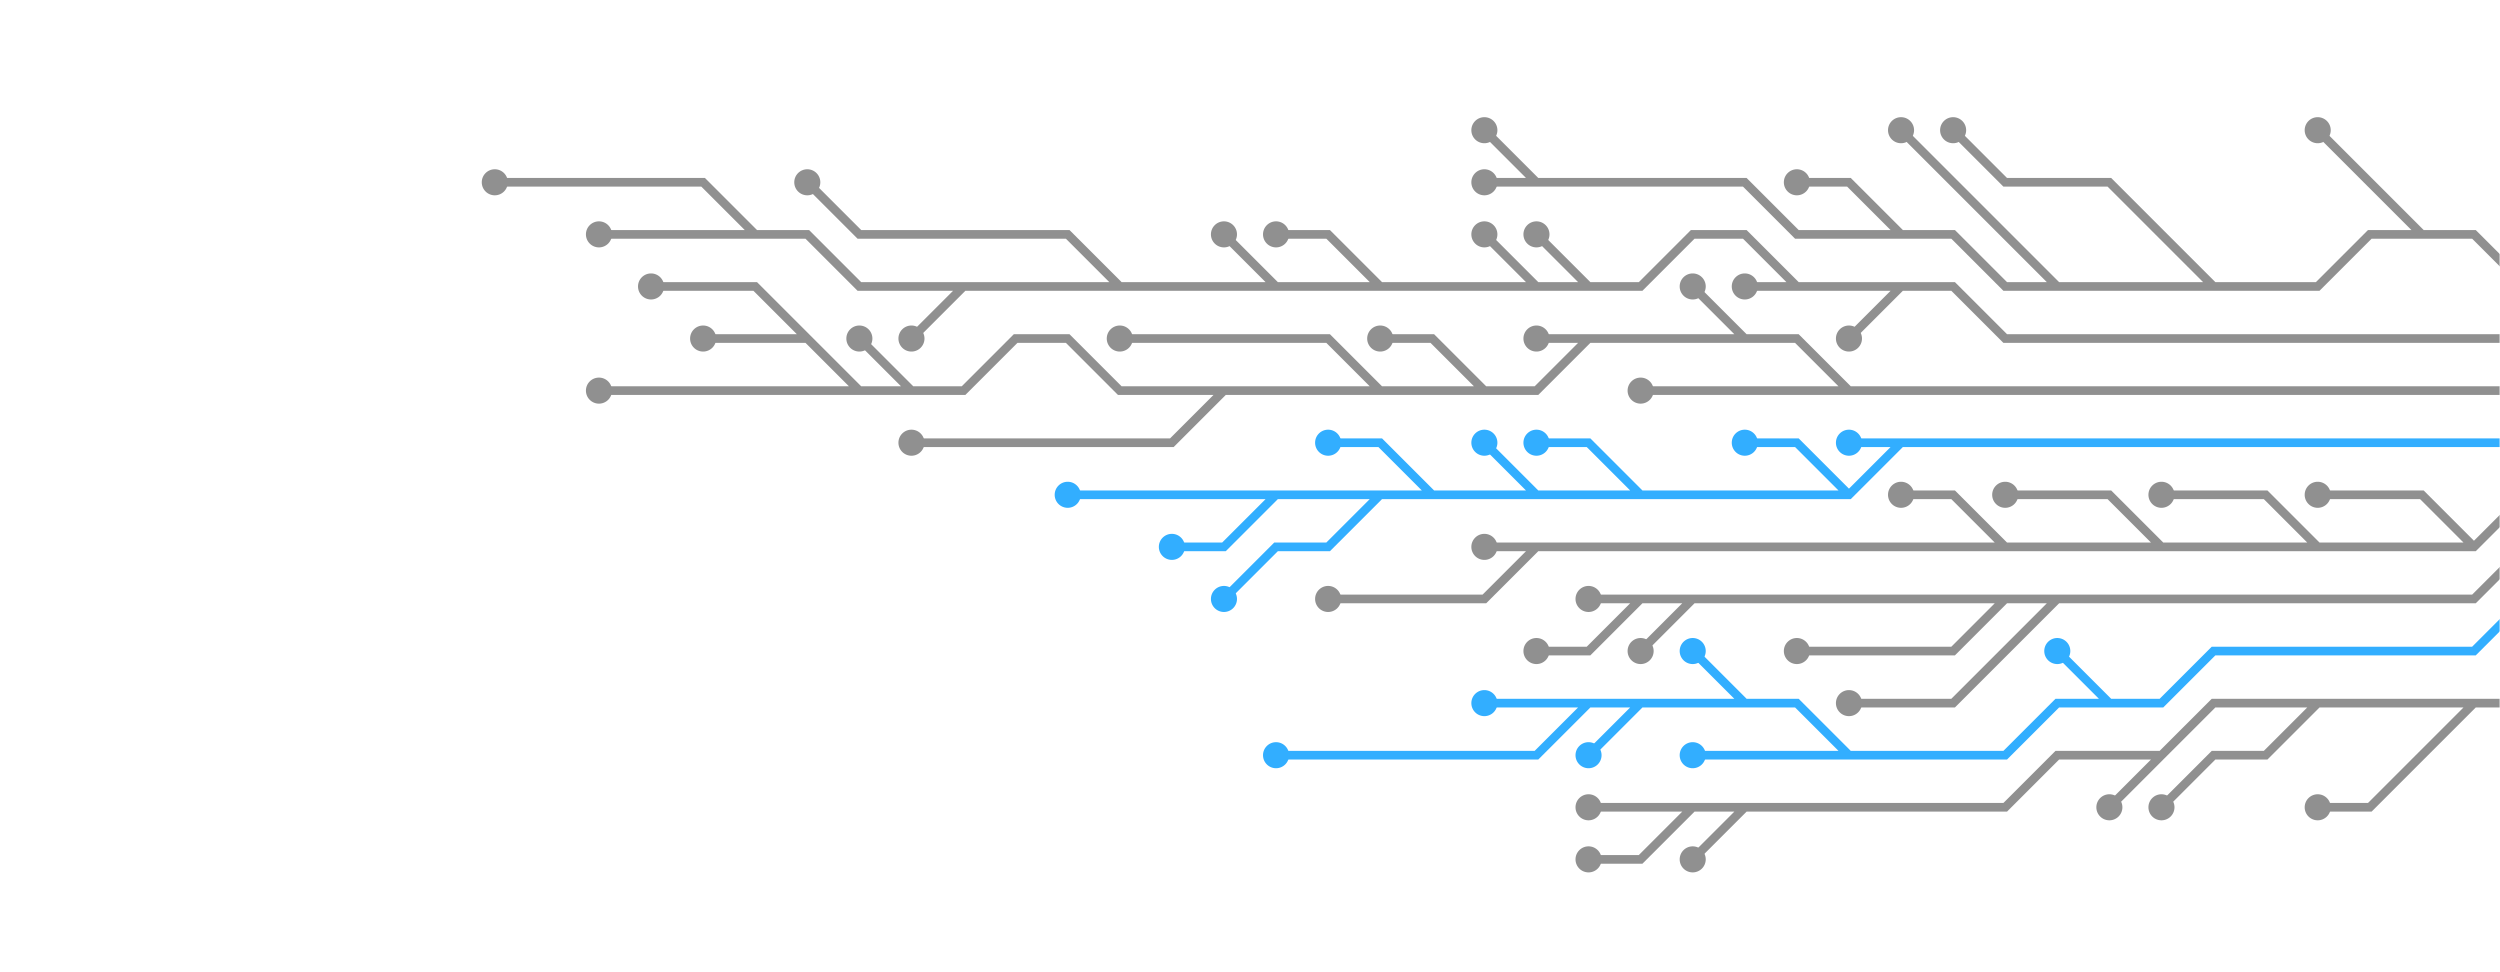 <svg xmlns="http://www.w3.org/2000/svg" version="1.1" xmlns:xlink="http://www.w3.org/1999/xlink" xmlns:svgjs="http://svgjs.com/svgjs" width="1440" height="560" preserveAspectRatio="none" viewBox="0 0 1440 560"><g mask="url(&quot;#SvgjsMask1824&quot;)" fill="none"><g mask="url(&quot;#SvgjsMask1825&quot;)"><path d="M1155 315L1125 285L1095 285M1245 315L1215 285L1185 285L1155 285M1335 315L1305 285L1275 285L1245 285M885 315L855 345L825 345L795 345L765 345M1425 315L1395 285L1365 285L1335 285M1485 285L1455 285L1425 315L1395 315L1365 315L1335 315L1305 315L1275 315L1245 315L1215 315L1185 315L1155 315L1125 315L1095 315L1065 315L1035 315L1005 315L975 315L945 315L915 315L885 315L855 315" stroke="rgba(144, 144, 144, 1)" stroke-width="5"></path><path d="M847.5 315 a7.5 7.5 0 1 0 15 0 a7.5 7.5 0 1 0 -15 0zM1087.5 285 a7.5 7.5 0 1 0 15 0 a7.5 7.5 0 1 0 -15 0zM1147.5 285 a7.5 7.5 0 1 0 15 0 a7.5 7.5 0 1 0 -15 0zM1237.5 285 a7.5 7.5 0 1 0 15 0 a7.5 7.5 0 1 0 -15 0zM757.5 345 a7.5 7.5 0 1 0 15 0 a7.5 7.5 0 1 0 -15 0zM1327.5 285 a7.5 7.5 0 1 0 15 0 a7.5 7.5 0 1 0 -15 0z" fill="rgba(144, 144, 144, 1)"></path><path d="M1065 285L1035 255L1005 255M885 285L855 255M825 285L795 255L765 255M735 285L705 285L675 285L645 285L615 285M795 285L765 315L735 315L705 345M945 285L915 255L885 255M1095 255L1065 255M1485 255L1455 255L1425 255L1395 255L1365 255L1335 255L1305 255L1275 255L1245 255L1215 255L1185 255L1155 255L1125 255L1095 255L1065 285L1035 285L1005 285L975 285L945 285L915 285L885 285L855 285L825 285L795 285L765 285L735 285L705 315L675 315" stroke="rgba(50, 174, 255, 1)" stroke-width="5"></path><path d="M667.5 315 a7.5 7.5 0 1 0 15 0 a7.5 7.5 0 1 0 -15 0zM997.5 255 a7.5 7.5 0 1 0 15 0 a7.5 7.5 0 1 0 -15 0zM847.5 255 a7.5 7.5 0 1 0 15 0 a7.5 7.5 0 1 0 -15 0zM757.5 255 a7.5 7.5 0 1 0 15 0 a7.5 7.5 0 1 0 -15 0zM607.5 285 a7.5 7.5 0 1 0 15 0 a7.5 7.5 0 1 0 -15 0zM697.5 345 a7.5 7.5 0 1 0 15 0 a7.5 7.5 0 1 0 -15 0zM877.5 255 a7.5 7.5 0 1 0 15 0 a7.5 7.5 0 1 0 -15 0zM1057.5 255 a7.5 7.5 0 1 0 15 0 a7.5 7.5 0 1 0 -15 0z" fill="rgba(50, 174, 255, 1)"></path><path d="M1155 345L1125 375L1095 375L1065 375L1035 375M1185 345L1155 375L1125 405L1095 405L1065 405M945 345L915 375L885 375M975 345L945 375M1485 315L1455 315L1425 345L1395 345L1365 345L1335 345L1305 345L1275 345L1245 345L1215 345L1185 345L1155 345L1125 345L1095 345L1065 345L1035 345L1005 345L975 345L945 345L915 345" stroke="rgba(144, 144, 144, 1)" stroke-width="5"></path><path d="M907.5 345 a7.5 7.5 0 1 0 15 0 a7.5 7.5 0 1 0 -15 0zM1027.5 375 a7.5 7.5 0 1 0 15 0 a7.5 7.5 0 1 0 -15 0zM1057.5 405 a7.5 7.5 0 1 0 15 0 a7.5 7.5 0 1 0 -15 0zM877.5 375 a7.5 7.5 0 1 0 15 0 a7.5 7.5 0 1 0 -15 0zM937.5 375 a7.5 7.5 0 1 0 15 0 a7.5 7.5 0 1 0 -15 0z" fill="rgba(144, 144, 144, 1)"></path><path d="M795 225L765 195L735 195L705 195L675 195L645 195M465 195L435 165L405 165L375 165M1005 195L975 165M705 225L675 255L645 255L615 255L585 255L555 255L525 255M525 225L495 195M1065 225L1035 225L1005 225L975 225L945 225M855 225L825 195L795 195M915 195L885 195M495 225L465 225L435 225L405 225L375 225L345 225M1485 225L1455 225L1425 225L1395 225L1365 225L1335 225L1305 225L1275 225L1245 225L1215 225L1185 225L1155 225L1125 225L1095 225L1065 225L1035 195L1005 195L975 195L945 195L915 195L885 225L855 225L825 225L795 225L765 225L735 225L705 225L675 225L645 225L615 195L585 195L555 225L525 225L495 225L465 195L435 195L405 195" stroke="rgba(144, 144, 144, 1)" stroke-width="5"></path><path d="M397.5 195 a7.5 7.5 0 1 0 15 0 a7.5 7.5 0 1 0 -15 0zM637.5 195 a7.5 7.5 0 1 0 15 0 a7.5 7.5 0 1 0 -15 0zM367.5 165 a7.5 7.5 0 1 0 15 0 a7.5 7.5 0 1 0 -15 0zM967.5 165 a7.5 7.5 0 1 0 15 0 a7.5 7.5 0 1 0 -15 0zM517.5 255 a7.5 7.5 0 1 0 15 0 a7.5 7.5 0 1 0 -15 0zM487.5 195 a7.5 7.5 0 1 0 15 0 a7.5 7.5 0 1 0 -15 0zM937.5 225 a7.5 7.5 0 1 0 15 0 a7.5 7.5 0 1 0 -15 0zM787.5 195 a7.5 7.5 0 1 0 15 0 a7.5 7.5 0 1 0 -15 0zM877.5 195 a7.5 7.5 0 1 0 15 0 a7.5 7.5 0 1 0 -15 0zM337.5 225 a7.5 7.5 0 1 0 15 0 a7.5 7.5 0 1 0 -15 0z" fill="rgba(144, 144, 144, 1)"></path><path d="M1065 435L1035 435L1005 435L975 435M1215 405L1185 375M1005 405L975 375M915 405L885 435L855 435L825 435L795 435L765 435L735 435M945 405L915 435M1485 345L1455 345L1425 375L1395 375L1365 375L1335 375L1305 375L1275 375L1245 405L1215 405L1185 405L1155 435L1125 435L1095 435L1065 435L1035 405L1005 405L975 405L945 405L915 405L885 405L855 405" stroke="rgba(50, 174, 255, 1)" stroke-width="5"></path><path d="M847.5 405 a7.5 7.5 0 1 0 15 0 a7.5 7.5 0 1 0 -15 0zM967.5 435 a7.5 7.5 0 1 0 15 0 a7.5 7.5 0 1 0 -15 0zM1177.5 375 a7.5 7.5 0 1 0 15 0 a7.5 7.5 0 1 0 -15 0zM967.5 375 a7.5 7.5 0 1 0 15 0 a7.5 7.5 0 1 0 -15 0zM727.5 435 a7.5 7.5 0 1 0 15 0 a7.5 7.5 0 1 0 -15 0zM907.5 435 a7.5 7.5 0 1 0 15 0 a7.5 7.5 0 1 0 -15 0z" fill="rgba(50, 174, 255, 1)"></path><path d="M435 135L405 105L375 105L345 105L315 105L285 105M885 165L855 135M735 165L705 135M645 165L615 135L585 135L555 135L525 135L495 135L465 105M915 165L885 135M795 165L765 135L735 135M1095 165L1065 195M555 165L525 195M1035 165L1005 165M1485 195L1455 195L1425 195L1395 195L1365 195L1335 195L1305 195L1275 195L1245 195L1215 195L1185 195L1155 195L1125 165L1095 165L1065 165L1035 165L1005 135L975 135L945 165L915 165L885 165L855 165L825 165L795 165L765 165L735 165L705 165L675 165L645 165L615 165L585 165L555 165L525 165L495 165L465 135L435 135L405 135L375 135L345 135" stroke="rgba(144, 144, 144, 1)" stroke-width="5"></path><path d="M337.5 135 a7.5 7.5 0 1 0 15 0 a7.5 7.5 0 1 0 -15 0zM277.5 105 a7.5 7.5 0 1 0 15 0 a7.5 7.5 0 1 0 -15 0zM847.5 135 a7.5 7.5 0 1 0 15 0 a7.5 7.5 0 1 0 -15 0zM697.5 135 a7.5 7.5 0 1 0 15 0 a7.5 7.5 0 1 0 -15 0zM457.5 105 a7.5 7.5 0 1 0 15 0 a7.5 7.5 0 1 0 -15 0zM877.5 135 a7.5 7.5 0 1 0 15 0 a7.5 7.5 0 1 0 -15 0zM727.5 135 a7.5 7.5 0 1 0 15 0 a7.5 7.5 0 1 0 -15 0zM1057.5 195 a7.5 7.5 0 1 0 15 0 a7.5 7.5 0 1 0 -15 0zM517.5 195 a7.5 7.5 0 1 0 15 0 a7.5 7.5 0 1 0 -15 0zM997.5 165 a7.5 7.5 0 1 0 15 0 a7.5 7.5 0 1 0 -15 0z" fill="rgba(144, 144, 144, 1)"></path><path d="M1245 435L1215 465M1425 405L1395 435L1365 465L1335 465M975 465L945 495L915 495M1335 405L1305 435L1275 435L1245 465M1005 465L975 495M1485 375L1455 405L1425 405L1395 405L1365 405L1335 405L1305 405L1275 405L1245 435L1215 435L1185 435L1155 465L1125 465L1095 465L1065 465L1035 465L1005 465L975 465L945 465L915 465" stroke="rgba(144, 144, 144, 1)" stroke-width="5"></path><path d="M907.5 465 a7.5 7.5 0 1 0 15 0 a7.5 7.5 0 1 0 -15 0zM1207.5 465 a7.5 7.5 0 1 0 15 0 a7.5 7.5 0 1 0 -15 0zM1327.5 465 a7.5 7.5 0 1 0 15 0 a7.5 7.5 0 1 0 -15 0zM907.5 495 a7.5 7.5 0 1 0 15 0 a7.5 7.5 0 1 0 -15 0zM1237.5 465 a7.5 7.5 0 1 0 15 0 a7.5 7.5 0 1 0 -15 0zM967.5 495 a7.5 7.5 0 1 0 15 0 a7.5 7.5 0 1 0 -15 0z" fill="rgba(144, 144, 144, 1)"></path><path d="M1395 135L1365 105L1335 75M1185 165L1155 135L1125 105L1095 75M885 105L855 75M1275 165L1245 135L1215 105L1185 105L1155 105L1125 75M1095 135L1065 105L1035 105M1485 165L1455 165L1425 135L1395 135L1365 135L1335 165L1305 165L1275 165L1245 165L1215 165L1185 165L1155 165L1125 135L1095 135L1065 135L1035 135L1005 105L975 105L945 105L915 105L885 105L855 105" stroke="rgba(144, 144, 144, 1)" stroke-width="5"></path><path d="M847.5 105 a7.5 7.5 0 1 0 15 0 a7.5 7.5 0 1 0 -15 0zM1327.5 75 a7.5 7.5 0 1 0 15 0 a7.5 7.5 0 1 0 -15 0zM1087.5 75 a7.5 7.5 0 1 0 15 0 a7.5 7.5 0 1 0 -15 0zM847.5 75 a7.5 7.5 0 1 0 15 0 a7.5 7.5 0 1 0 -15 0zM1117.5 75 a7.5 7.5 0 1 0 15 0 a7.5 7.5 0 1 0 -15 0zM1027.5 105 a7.5 7.5 0 1 0 15 0 a7.5 7.5 0 1 0 -15 0z" fill="rgba(144, 144, 144, 1)"></path></g></g><defs><mask id="SvgjsMask1824"><rect width="1440" height="560" fill="#ffffff"></rect></mask><mask id="SvgjsMask1825"><rect width="1440" height="560" fill="white"></rect><path d="M851.25 315 a3.75 3.75 0 1 0 7.5 0 a3.75 3.75 0 1 0 -7.5 0zM1091.25 285 a3.75 3.75 0 1 0 7.5 0 a3.75 3.75 0 1 0 -7.5 0zM1151.25 285 a3.75 3.75 0 1 0 7.5 0 a3.75 3.75 0 1 0 -7.5 0zM1241.25 285 a3.75 3.75 0 1 0 7.5 0 a3.75 3.75 0 1 0 -7.5 0zM761.25 345 a3.75 3.75 0 1 0 7.5 0 a3.75 3.75 0 1 0 -7.5 0zM1331.25 285 a3.75 3.75 0 1 0 7.5 0 a3.75 3.75 0 1 0 -7.5 0z" fill="black"></path><path d="M671.25 315 a3.75 3.75 0 1 0 7.5 0 a3.75 3.75 0 1 0 -7.5 0zM1001.25 255 a3.75 3.75 0 1 0 7.5 0 a3.75 3.75 0 1 0 -7.5 0zM851.25 255 a3.75 3.75 0 1 0 7.5 0 a3.75 3.75 0 1 0 -7.5 0zM761.25 255 a3.75 3.75 0 1 0 7.5 0 a3.75 3.75 0 1 0 -7.5 0zM611.25 285 a3.75 3.75 0 1 0 7.5 0 a3.75 3.75 0 1 0 -7.5 0zM701.25 345 a3.75 3.75 0 1 0 7.5 0 a3.75 3.75 0 1 0 -7.5 0zM881.25 255 a3.75 3.75 0 1 0 7.5 0 a3.75 3.75 0 1 0 -7.5 0zM1061.25 255 a3.75 3.75 0 1 0 7.5 0 a3.75 3.75 0 1 0 -7.5 0z" fill="black"></path><path d="M911.25 345 a3.75 3.75 0 1 0 7.5 0 a3.75 3.75 0 1 0 -7.5 0zM1031.25 375 a3.75 3.75 0 1 0 7.5 0 a3.75 3.75 0 1 0 -7.5 0zM1061.25 405 a3.75 3.75 0 1 0 7.5 0 a3.75 3.75 0 1 0 -7.5 0zM881.25 375 a3.75 3.75 0 1 0 7.5 0 a3.75 3.75 0 1 0 -7.5 0zM941.25 375 a3.75 3.75 0 1 0 7.5 0 a3.75 3.75 0 1 0 -7.5 0z" fill="black"></path><path d="M401.25 195 a3.75 3.75 0 1 0 7.5 0 a3.75 3.75 0 1 0 -7.5 0zM641.25 195 a3.75 3.75 0 1 0 7.5 0 a3.75 3.75 0 1 0 -7.5 0zM371.25 165 a3.75 3.75 0 1 0 7.5 0 a3.75 3.75 0 1 0 -7.5 0zM971.25 165 a3.75 3.75 0 1 0 7.5 0 a3.75 3.75 0 1 0 -7.5 0zM521.25 255 a3.75 3.75 0 1 0 7.5 0 a3.75 3.75 0 1 0 -7.5 0zM491.25 195 a3.75 3.75 0 1 0 7.5 0 a3.75 3.75 0 1 0 -7.5 0zM941.25 225 a3.75 3.75 0 1 0 7.5 0 a3.75 3.75 0 1 0 -7.5 0zM791.25 195 a3.75 3.75 0 1 0 7.5 0 a3.75 3.75 0 1 0 -7.5 0zM881.25 195 a3.75 3.75 0 1 0 7.5 0 a3.75 3.75 0 1 0 -7.5 0zM341.25 225 a3.75 3.75 0 1 0 7.5 0 a3.75 3.75 0 1 0 -7.5 0z" fill="black"></path><path d="M851.25 405 a3.75 3.75 0 1 0 7.5 0 a3.75 3.75 0 1 0 -7.5 0zM971.25 435 a3.75 3.75 0 1 0 7.5 0 a3.75 3.75 0 1 0 -7.5 0zM1181.25 375 a3.75 3.75 0 1 0 7.5 0 a3.75 3.75 0 1 0 -7.5 0zM971.25 375 a3.75 3.75 0 1 0 7.5 0 a3.75 3.75 0 1 0 -7.5 0zM731.25 435 a3.75 3.75 0 1 0 7.5 0 a3.75 3.75 0 1 0 -7.5 0zM911.25 435 a3.75 3.75 0 1 0 7.5 0 a3.75 3.75 0 1 0 -7.5 0z" fill="black"></path><path d="M341.25 135 a3.75 3.75 0 1 0 7.5 0 a3.75 3.75 0 1 0 -7.5 0zM281.25 105 a3.75 3.75 0 1 0 7.5 0 a3.75 3.75 0 1 0 -7.5 0zM851.25 135 a3.75 3.75 0 1 0 7.5 0 a3.75 3.75 0 1 0 -7.5 0zM701.25 135 a3.75 3.75 0 1 0 7.5 0 a3.75 3.75 0 1 0 -7.5 0zM461.25 105 a3.75 3.75 0 1 0 7.5 0 a3.75 3.75 0 1 0 -7.5 0zM881.25 135 a3.75 3.75 0 1 0 7.5 0 a3.75 3.75 0 1 0 -7.5 0zM731.25 135 a3.75 3.75 0 1 0 7.5 0 a3.75 3.75 0 1 0 -7.5 0zM1061.25 195 a3.75 3.75 0 1 0 7.5 0 a3.75 3.75 0 1 0 -7.5 0zM521.25 195 a3.75 3.75 0 1 0 7.5 0 a3.75 3.75 0 1 0 -7.5 0zM1001.25 165 a3.75 3.75 0 1 0 7.5 0 a3.75 3.75 0 1 0 -7.5 0z" fill="black"></path><path d="M911.25 465 a3.75 3.75 0 1 0 7.5 0 a3.75 3.75 0 1 0 -7.5 0zM1211.25 465 a3.75 3.75 0 1 0 7.5 0 a3.75 3.75 0 1 0 -7.5 0zM1331.25 465 a3.75 3.75 0 1 0 7.5 0 a3.75 3.75 0 1 0 -7.5 0zM911.25 495 a3.75 3.75 0 1 0 7.5 0 a3.75 3.75 0 1 0 -7.5 0zM1241.25 465 a3.75 3.75 0 1 0 7.5 0 a3.75 3.75 0 1 0 -7.5 0zM971.25 495 a3.75 3.75 0 1 0 7.5 0 a3.75 3.75 0 1 0 -7.5 0z" fill="black"></path><path d="M851.25 105 a3.75 3.75 0 1 0 7.5 0 a3.75 3.75 0 1 0 -7.5 0zM1331.25 75 a3.75 3.75 0 1 0 7.5 0 a3.75 3.75 0 1 0 -7.5 0zM1091.25 75 a3.75 3.75 0 1 0 7.5 0 a3.75 3.75 0 1 0 -7.5 0zM851.25 75 a3.75 3.75 0 1 0 7.5 0 a3.75 3.75 0 1 0 -7.5 0zM1121.25 75 a3.75 3.75 0 1 0 7.5 0 a3.75 3.75 0 1 0 -7.5 0zM1031.25 105 a3.75 3.75 0 1 0 7.5 0 a3.75 3.75 0 1 0 -7.5 0z" fill="black"></path></mask></defs></svg>